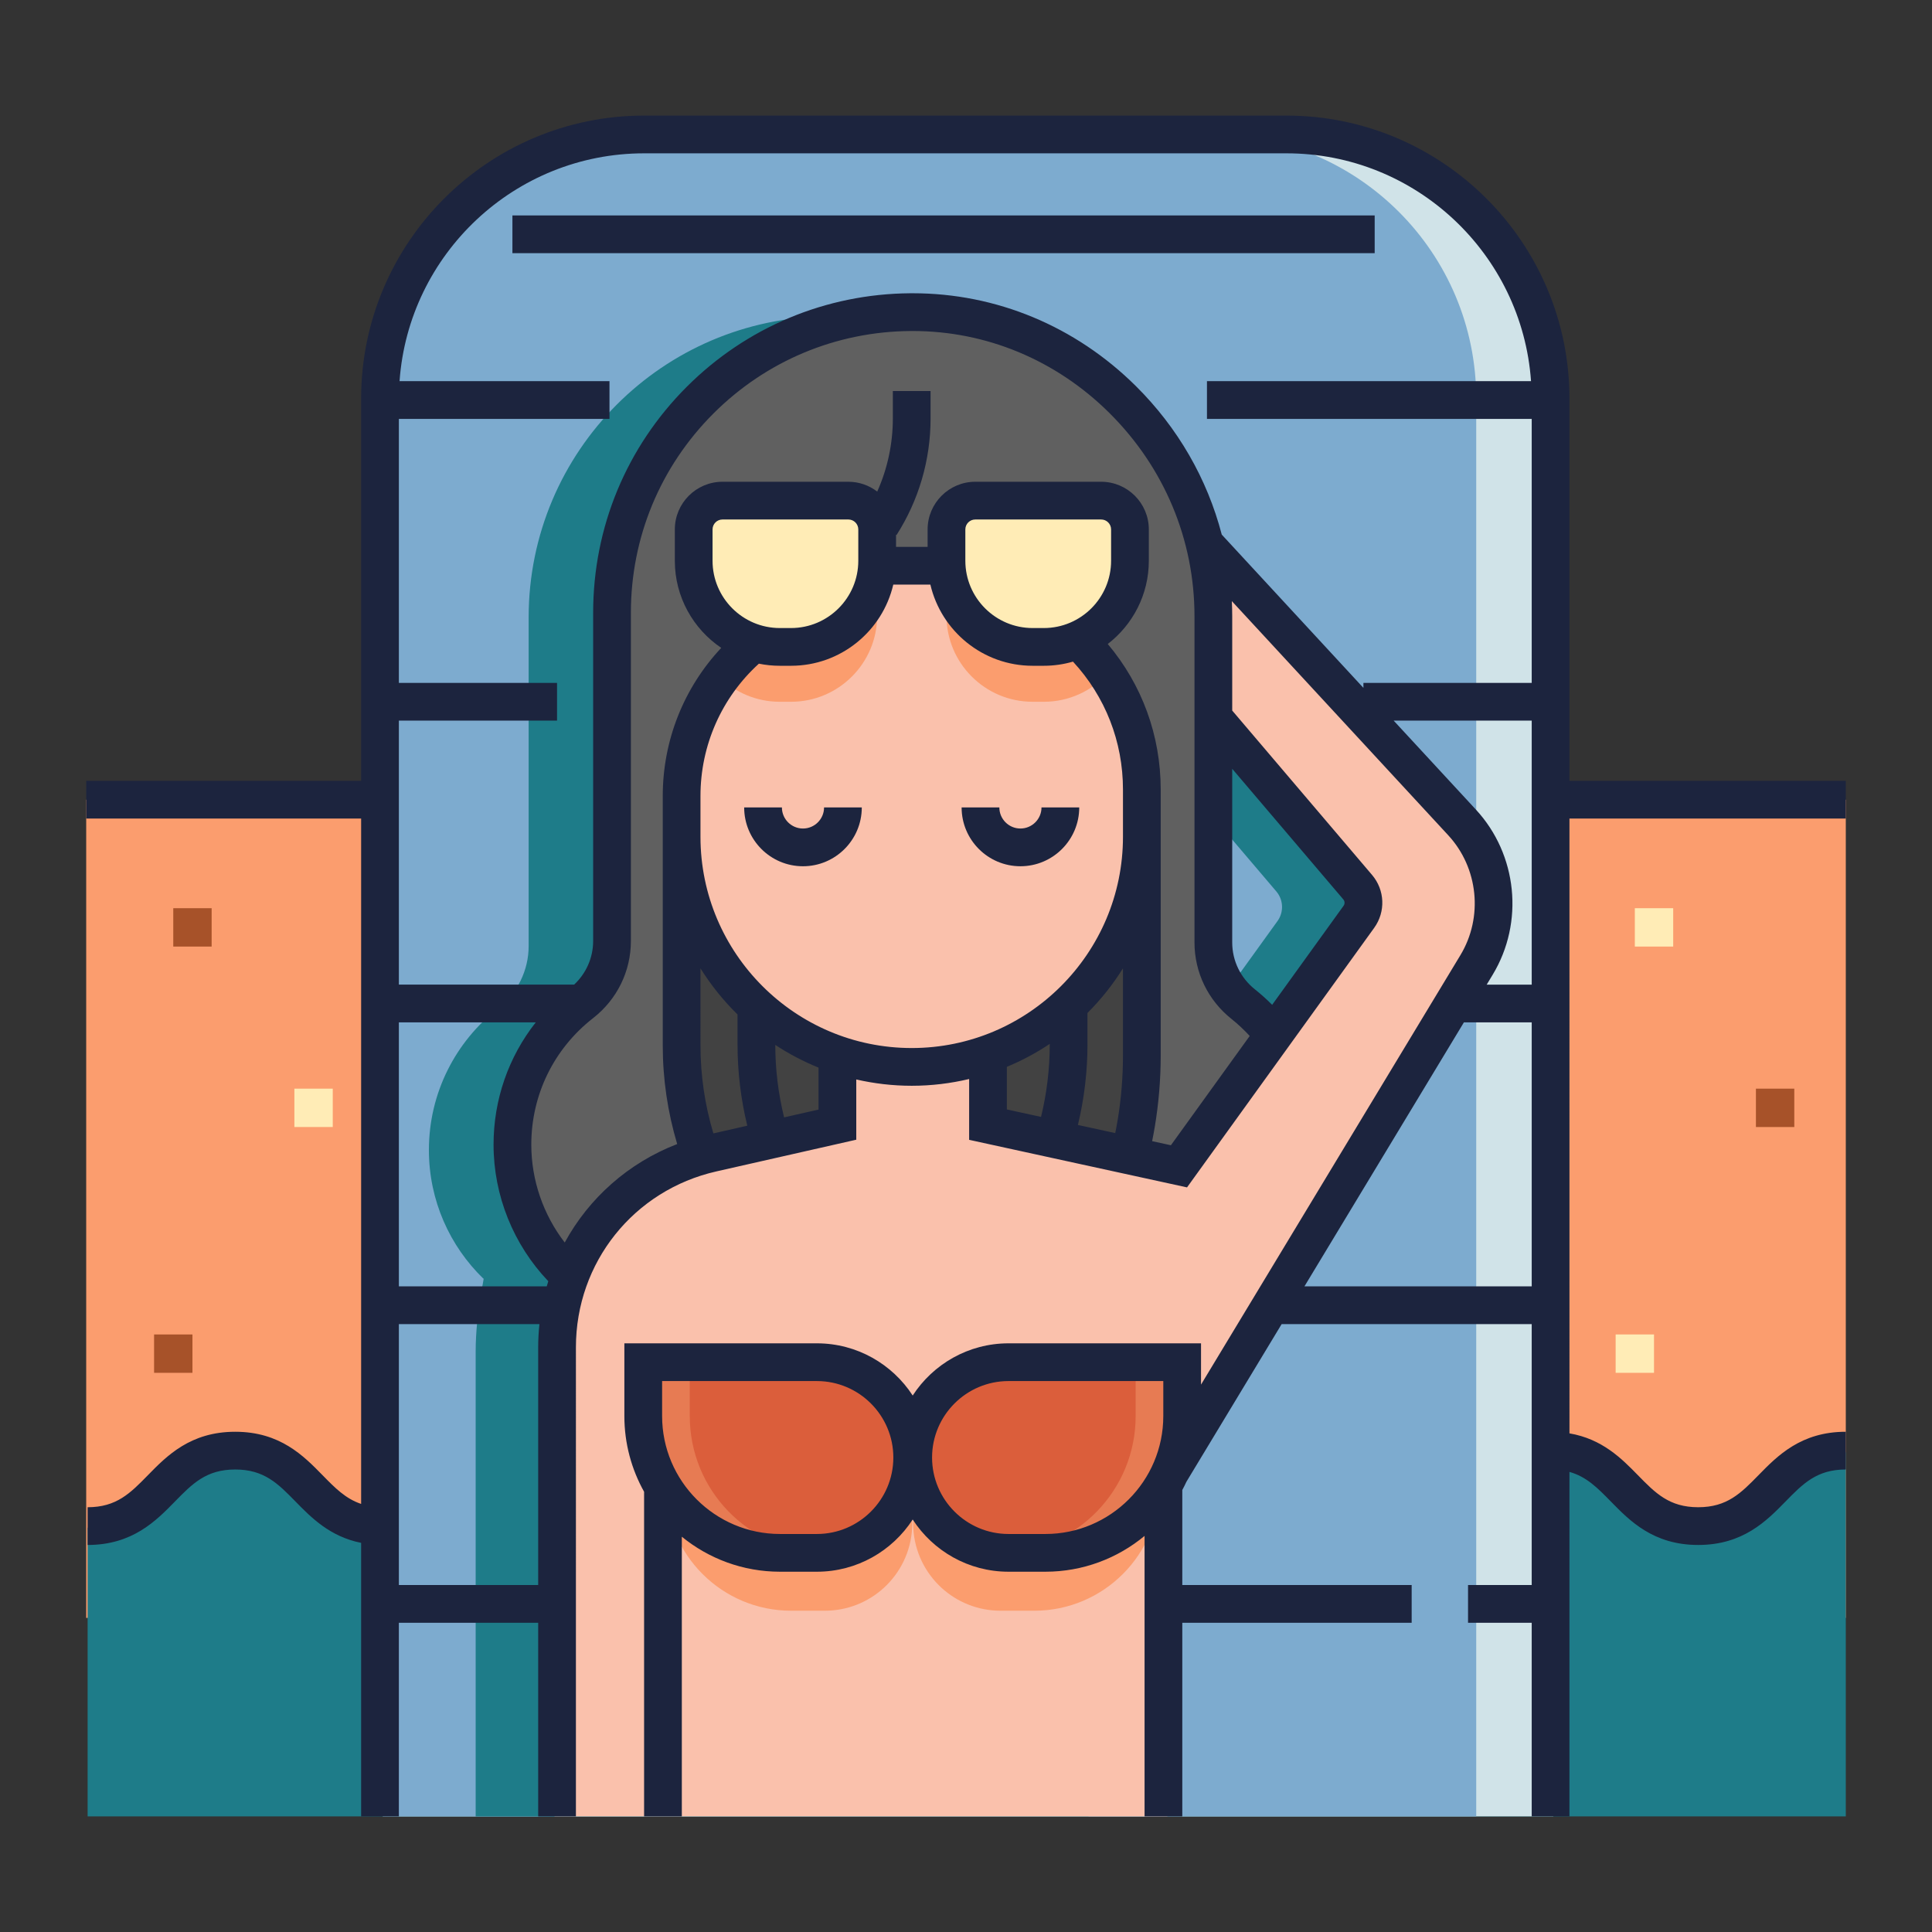 <!-- icon666.com - MILLIONS vector ICONS FREE --><svg xmlns="http://www.w3.org/2000/svg" xmlns:xlink="http://www.w3.org/1999/xlink" version="1.1" id="Take_x5F_vacation" x="0px" y="0px" viewBox="0 0 512 512" enable-background="new 0 0 512 512" xml:space="preserve"><rect x="0" y="0" width="512" height="512" fill="#333333" stroke="none"/><g><g><g><rect x="22.843" y="211.923" fill="#FB9D6E" width="466.313" height="216.838"></rect><path fill="#1E7C89" d="M489.156,384.865c-19.559,0-19.559,20-39.117,20s-19.559-20-39.117-20v20H101.455 c-19.559,0-19.559-20-39.117-20c-19.56,0-19.56,20-39.118,20v76.5h465.937V384.865z"></path><rect x="465.34" y="288.506" fill="#A75229" width="10.168" height="10.168"></rect><rect x="433.246" y="240.682" fill="#FFECB6" width="10.168" height="10.168"></rect><rect x="428.162" y="353.645" fill="#FFECB6" width="10.168" height="10.168"></rect><rect x="78.014" y="288.506" fill="#FFECB6" width="10.168" height="10.168"></rect><rect x="45.918" y="240.682" fill="#A75229" width="10.168" height="10.168"></rect><rect x="40.834" y="353.645" fill="#A75229" width="10.168" height="10.168"></rect></g><g><path fill="#D0E3E8" d="M411.656,105.635v375.73h-310.22v-375.73c0-38.66,31.341-70,70-70h170.22 C380.316,35.635,411.656,66.975,411.656,105.635z"></path><path fill="#7DABCF" d="M391.213,105.635v375.73H101.436v-375.73c0-38.66,31.341-70,70-70h149.777 C359.873,35.635,391.213,66.975,391.213,105.635z"></path><path fill="#1E7C89" d="M365.902,219.082l-68.25-73.85l0.098,1.931c-7.998-36.077-40.229-63.623-78.498-63.319 c-21.783,0.172-41.484,9.064-55.784,23.364c-14.443,14.436-23.372,34.381-23.372,56.414v57.323v29.767 c0,6.467-3.012,12.555-8.112,16.539c-11.152,8.699-18.32,22.27-18.32,37.508c0,13.393,5.548,25.48,14.45,34.113 c0.521-1.227-2.058,8.564-2.058,19.313v123.184h162.42v-89.992l81.264-134.547C377.008,244.795,375.443,229.406,365.902,219.082z M338.551,244.091l-22.836,31.667c-2.357-3.061-5.064-5.836-8.086-8.242c-5.008-3.984-7.955-10.008-7.955-16.404v-16.339 l0.316-43.499l38.244,44.957C340.137,238.466,340.266,241.71,338.551,244.091z"></path></g><g><path fill="#606060" d="M328.52,267.516c-5.008-3.984-7.955-10.008-7.955-16.404v-16.339v-70.207 c0-44.231-36.189-81.073-80.421-80.723c-21.783,0.172-41.484,9.064-55.784,23.364c-14.443,14.436-23.371,34.381-23.371,56.414 v57.323v29.767c0,6.467-3.012,12.555-8.113,16.539c-11.152,8.699-18.32,22.27-18.32,37.508c0,13.393,5.548,25.48,14.45,34.113 c6.313-14.842,19.25-26.379,35.568-30.545v-0.564c-3.376-9.371-5.121-19.279-5.121-29.295v-48.162v-18.081 c0-0.063,0.003-0.124,0.003-0.186c0.072-20.415,11.979-38.95,30.528-47.501h0.007c6.988-3.218,13.015-7.868,17.837-13.488h22.131 c3.344,3.393,7.464,6.06,12.156,7.689c0.256,0.089,0.48,0.164,0.672,0.223c22.449,6.951,38.758,26.789,38.793,51.509 c0,0.026,0.002,0.052,0.002,0.078v19.758v50.845c0,6.059-0.502,12.096-1.496,18.055c-0.5,2.998-1.123,5.975-1.867,8.93 c4.398,1.371,11.693,4.275,18.865,10.529c8.703,7.59,12.73,16.193,14.471,20.695c3.592-3.451,9.59-10.209,12.771-20.395 c1.402-4.486,2.158-9.26,2.158-14.207C346.482,289.678,339.465,276.236,328.52,267.516z"></path><path fill="#FAC1AC" d="M146.947,481.367V358.184c0-24.668,17.079-46.051,41.138-51.504l33.158-7.516l0.001-6.168v-12.111 l39.915,0.004v10.176l-0.002,8.1l50.604,11.049l47.682-66.122c1.715-2.38,1.586-5.625-0.316-7.86l-38.244-44.957l-2.338-46.042 l68.25,73.85c9.541,10.324,11.107,25.714,3.838,37.747l-81.262,134.547v89.992H146.947z"></path><g><path fill="#FB9D6E" d="M241.757,403.707c0,6.395-2.593,12.186-6.779,16.371c-3.939,3.939-9.309,6.469-15.264,6.754 c-0.367,0.018-0.733,0.027-1.109,0.027h-8.941c-18.342,0-33.211-14.871-33.211-33.213v-13.082h42.152 C231.396,380.564,241.757,390.926,241.757,403.707z"></path><path fill="#FB9D6E" d="M241.996,403.707c0,6.395,2.593,12.186,6.779,16.371c3.939,3.939,9.309,6.469,15.264,6.754 c0.367,0.018,0.732,0.027,1.109,0.027h8.941c18.342,0,33.211-14.871,33.211-33.213v-13.082h-42.152 C252.358,380.564,241.996,390.926,241.996,403.707z"></path><path fill="#E77B53" d="M241.747,386.256c0,6.979-2.83,13.299-7.4,17.869c-4.3,4.301-10.16,7.061-16.66,7.371 c-0.399,0.02-0.8,0.029-1.21,0.029h-9.76c-20.02,0-36.25-16.23-36.25-36.25v-14.279h46.01 C230.436,360.996,241.747,372.305,241.747,386.256z"></path><path fill="#DB5E3B" d="M241.747,386.256c0,6.979-2.83,13.299-7.4,17.869c-4.3,4.301-10.16,7.061-16.66,7.371 c-19.39-0.711-34.89-16.65-34.89-36.221v-14.279h33.68C230.436,360.996,241.747,372.305,241.747,386.256z"></path><path fill="#E77B53" d="M242.006,386.256c0,6.979,2.83,13.299,7.4,17.869c4.3,4.301,10.16,7.061,16.66,7.371 c0.4,0.02,0.801,0.029,1.211,0.029h9.76c20.02,0,36.25-16.23,36.25-36.25v-14.279h-46.01 C253.316,360.996,242.006,372.305,242.006,386.256z"></path><path fill="#DB5E3B" d="M242.006,386.256c0,6.979,2.83,13.299,7.4,17.869c4.3,4.301,10.16,7.061,16.66,7.371 c19.391-0.711,34.891-16.65,34.891-36.221v-14.279h-33.68C253.316,360.996,242.006,372.305,242.006,386.256z"></path></g><path fill="#FAC1AC" d="M301.783,209.759v13.59c0,2.11-0.111,4.19-0.32,6.24c-3.121,30.8-29.131,54.831-60.74,54.831h-0.271 c-16.76-0.08-31.92-6.9-42.91-17.891c-9.67-9.67-16.109-22.57-17.569-36.94c-0.21-2.05-0.32-4.13-0.32-6.24v-12.02 c0.04-11.24,3.67-21.91,10.02-30.66c5.181-7.14,12.17-12.99,20.511-16.84h0.01c6.7-3.09,12.52-7.48,17.229-12.78h23.471 c0.12,0.11,0.229,0.22,0.35,0.32c3.14,2.91,6.88,5.19,11.07,6.66c0.26,0.09,0.48,0.16,0.67,0.22 c12.15,3.76,22.5,11.3,29.439,21.34C298.322,188.099,301.764,198.419,301.783,209.759z"></path><path fill="#FB9D6E" d="M293.547,178.465c-4.18,4.61-10.211,7.51-16.92,7.51h-2.971c-12.609,0-22.83-10.22-22.83-22.83v-8.31 c0-1.73,0.58-3.32,1.54-4.59c3.14,2.91,6.879,5.19,11.069,6.66c0.262,0.09,0.48,0.16,0.672,0.22 C276.256,160.885,286.607,168.425,293.547,178.465z"></path><path fill="#FB9D6E" d="M232.457,154.835v8.31c0,12.61-10.221,22.83-22.82,22.83h-2.979c-6.171,0-11.771-2.44-15.86-6.43 c5.18-7.14,12.17-12.99,20.51-16.84h0.01c6.7-3.09,12.521-7.48,17.23-12.78h2.11 C231.787,151.245,232.457,152.955,232.457,154.835z"></path><path fill="#FFECB6" d="M276.625,171.438h-2.973c-12.605,0-22.826-10.22-22.826-22.826v-8.309c0-4.216,3.417-7.633,7.632-7.633 h33.359c4.215,0,7.633,3.417,7.633,7.633v8.309C299.451,161.219,289.23,171.438,276.625,171.438z"></path><path fill="#FFECB6" d="M209.632,171.438h-2.972c-12.606,0-22.826-10.22-22.826-22.826v-8.309c0-4.216,3.417-7.633,7.633-7.633 h33.358c4.215,0,7.633,3.417,7.633,7.633v8.309C232.458,161.219,222.239,171.438,209.632,171.438z"></path><path fill="#424242" d="M301.777,229.594v50.844c0,6.061-0.479,12.094-1.443,18.059c-0.488,2.992-1.09,5.975-1.809,8.924v1.543 c-1.84-0.674-3.738-1.244-5.676-1.697l-32.15-7.525l-0.133,0.111v-18.289c22.049-7.227,38.504-27.458,40.906-51.969H301.777z"></path><path fill="#424242" d="M197.541,266.529c6.103,6.102,13.5,10.926,21.732,14.012v19.227l-33.093,7.498 c-0.469,0.104-0.937,0.23-1.405,0.35v-0.563c-3.375-9.373-5.122-19.285-5.122-29.299v-48.16h0.315 C181.433,243.962,187.868,256.865,197.541,266.529z"></path></g></g><g><path fill="#1C243E" d="M212.798,219.566c-3.079,0-5.585-2.505-5.585-5.585h-10c0,8.594,6.991,15.585,15.585,15.585 s15.585-6.991,15.585-15.585h-10C218.383,217.061,215.877,219.566,212.798,219.566z"></path><path fill="#1C243E" d="M286.008,213.981h-10c0,3.08-2.506,5.585-5.584,5.585c-3.08,0-5.586-2.505-5.586-5.585h-10 c0,8.594,6.992,15.585,15.585,15.585S286.008,222.575,286.008,213.981z"></path><path fill="#1C243E" d="M95.704,398.555c-4.112-1.377-6.929-4.242-10.232-7.619c-5.013-5.125-11.251-11.504-23.134-11.504 c-11.884,0-18.122,6.379-23.135,11.504c-4.642,4.746-8.308,8.496-15.983,8.496v10c11.883,0,18.121-6.379,23.133-11.504 c4.643-4.748,8.31-8.496,15.985-8.496s11.342,3.748,15.983,8.496c4.133,4.225,9.107,9.293,17.383,10.945v72.494h10v-51.318h36.919 v51.318h10V357.061c0-22.484,15.314-41.658,37.243-46.629l37.053-8.398V286.07c4.729,1.08,9.645,1.67,14.697,1.67 c5.238,0,10.328-0.631,15.216-1.791v16.117l57.742,12.605l49.598-68.78c3.07-4.259,2.84-10.027-0.563-14.025l-37.059-43.562 V163.33c0-1.348-0.037-2.69-0.1-4.028l57.346,62.049c7.982,8.637,9.311,21.701,3.23,31.769l-68.742,113.813v-10.938h-51.014 c-10.633,0-19.997,5.518-25.395,13.834c-5.399-8.316-14.763-13.834-25.396-13.834h-51.014v19.275 c0,7.279,1.903,14.121,5.227,20.064v86.031h10v-74.119c7.104,5.793,16.165,9.275,26.025,9.275h9.762 c10.634,0,19.997-5.518,25.396-13.836c5.398,8.318,14.762,13.836,25.395,13.836h9.762c9.982,0,19.148-3.566,26.291-9.488v74.332 h10v-51.318h60.785v-10h-60.785v-25.18c0.389-0.719,0.75-1.453,1.098-2.195l25.23-41.773h66.27v69.148h-16.875v10h16.875v51.318 h10V390.07c4.531,1.264,7.48,4.275,10.982,7.855c5.014,5.127,11.252,11.506,23.135,11.506s18.121-6.379,23.135-11.504 c4.641-4.748,8.307-8.496,15.982-8.496v-10c-11.883,0-18.121,6.379-23.133,11.504c-4.643,4.746-8.309,8.496-15.984,8.496 s-11.342-3.75-15.984-8.496c-4.256-4.352-9.408-9.592-18.133-11.08V216.923h73.234v-10h-73.234v-101.29c0-41.355-33.645-75-75-75 H170.704c-41.355,0-75,33.645-75,75v101.29H22.844v10h72.859V398.555z M144.896,340.9h-39.192v-69.963h36.276 c-7.197,9.137-11.183,20.441-11.183,32.4c0,13.488,5.255,26.494,14.503,36.199C145.159,339.988,145.028,340.443,144.896,340.9z M105.704,420.049V350.9h37.252c-0.212,2.027-0.333,4.08-0.333,6.16v62.988H105.704z M185.634,256.625 c2.786,4.457,6.087,8.561,9.823,12.223v8c0,7.254,0.878,14.455,2.582,21.477l-8.986,2.037c-2.261-7.557-3.419-15.365-3.419-23.279 V256.625z M216.918,294.047l-9.126,2.068c-1.536-6.277-2.328-12.717-2.334-19.203c3.593,2.363,7.428,4.381,11.46,6.016V294.047z M185.634,221.797v-10.87c0-13.425,5.618-26.07,15.477-35.046c1.794,0.365,3.649,0.557,5.55,0.557h2.972 c13.17,0,24.225-9.2,27.094-21.509h9.833c2.869,12.309,13.923,21.509,27.093,21.509h2.973c2.682,0,5.271-0.389,7.727-1.1 c8.561,9.259,13.246,21.187,13.246,33.91v12.51c0,30.869-25.113,55.982-55.982,55.982 C210.759,277.74,185.656,252.648,185.634,221.797z M188.834,148.612v-8.309c0-1.452,1.181-2.633,2.633-2.633h33.358 c1.452,0,2.633,1.181,2.633,2.633v8.309c0,9.83-7.997,17.826-17.826,17.826h-2.972 C196.832,166.438,188.834,158.442,188.834,148.612z M276.625,166.438h-2.973c-9.828,0-17.826-7.997-17.826-17.826v-8.309 c0-1.452,1.181-2.633,2.632-2.633h33.359c1.451,0,2.633,1.181,2.633,2.633v8.309C294.451,158.442,286.453,166.438,276.625,166.438 z M296.17,296.961c-0.189,1.123-0.406,2.223-0.625,3.322l-9.887-2.16c1.672-6.957,2.531-14.088,2.531-21.275v-8.396 c3.57-3.561,6.725-7.533,9.408-11.828v23.133C297.598,285.502,297.117,291.291,296.17,296.961z M266.832,282.723 c3.998-1.66,7.801-3.699,11.357-6.078v0.203c0,6.469-0.781,12.887-2.303,19.143l-9.055-1.977V282.723z M310.299,303.504 l-4.973-1.086c0.252-1.254,0.49-2.521,0.705-3.805c1.039-6.215,1.566-12.561,1.566-18.857v-70.507 c0-14.318-4.943-27.799-14.031-38.583c6.611-5.092,10.885-13.081,10.885-22.053v-8.309c0-6.966-5.668-12.633-12.633-12.633 h-33.359c-6.965,0-12.632,5.667-12.632,12.633v4.626h-8.368v-3.224l0.133,0.085c5.9-9.229,9.02-19.914,9.02-30.9v-7.268h-10v7.268 c0,6.729-1.419,13.319-4.138,19.382c-2.125-1.625-4.771-2.602-7.647-2.602h-33.358c-6.966,0-12.633,5.667-12.633,12.633v8.309 c0,9.599,4.886,18.077,12.3,23.081c-9.916,10.576-15.5,24.516-15.5,39.234v10.831h-0.001c0,0.013,0.001,0.025,0.001,0.039v55.285 c0,8.873,1.297,17.629,3.826,26.102c-12.949,4.996-23.391,14.324-29.804,26.098c-5.685-7.379-8.859-16.514-8.859-25.943 c0-13.188,5.967-25.406,16.371-33.521c6.369-4.971,10.022-12.426,10.022-20.457v-86.973c0-19.946,7.768-38.699,21.87-52.803 c13.957-13.947,32.502-21.712,52.221-21.864c0.198-0.002,0.394-0.002,0.593-0.002c19.499,0,37.981,7.691,52.098,21.695 c14.561,14.444,22.578,33.592,22.578,53.917v86.427c0,7.933,3.588,15.333,9.836,20.294c1.721,1.371,3.314,2.881,4.797,4.49 L310.299,303.504z M355.992,238.348c0.412,0.483,0.439,1.18,0.068,1.695l-18.924,26.242c-1.428-1.434-2.936-2.795-4.527-4.061 c-3.85-3.059-6.059-7.603-6.059-12.468v-46.017L355.992,238.348z M369.34,190.974h36.582v69.963h-11.934l1.6-2.646 c8.369-13.858,6.539-31.839-4.447-43.727L369.34,190.974z M216.48,406.523h-9.762c-17.232,0-31.252-14.02-31.252-31.252v-9.275 h41.014c11.174,0,20.264,9.09,20.264,20.264S227.654,406.523,216.48,406.523z M277.033,406.523h-9.762 c-11.173,0-20.263-9.09-20.263-20.264s9.09-20.264,20.263-20.264h41.014v9.275C308.285,392.504,294.266,406.523,277.033,406.523z M345.691,340.9l42.258-69.963h17.973V340.9H345.691z M170.704,40.633h170.218c34.285,0,62.436,26.688,64.816,60.378h-85.881v10 h86.064v69.962H361.32v1.323l-37.541-40.621c-3.842-14.743-11.594-28.282-22.764-39.363 c-16.006-15.877-36.982-24.596-59.138-24.596c-0.224,0-0.45,0.001-0.674,0.002c-22.358,0.172-43.386,8.976-59.213,24.792 c-15.992,15.994-24.8,37.258-24.8,59.875v86.973c0,4.425-1.826,8.561-5.036,11.578h-46.451v-69.963h41.919v-10h-41.919v-69.962 h55.817v-10h-55.635C108.267,67.321,136.418,40.633,170.704,40.633z"></path><rect x="135.797" y="57.093" fill="#1C243E" width="228.507" height="10"></rect></g></g></svg>